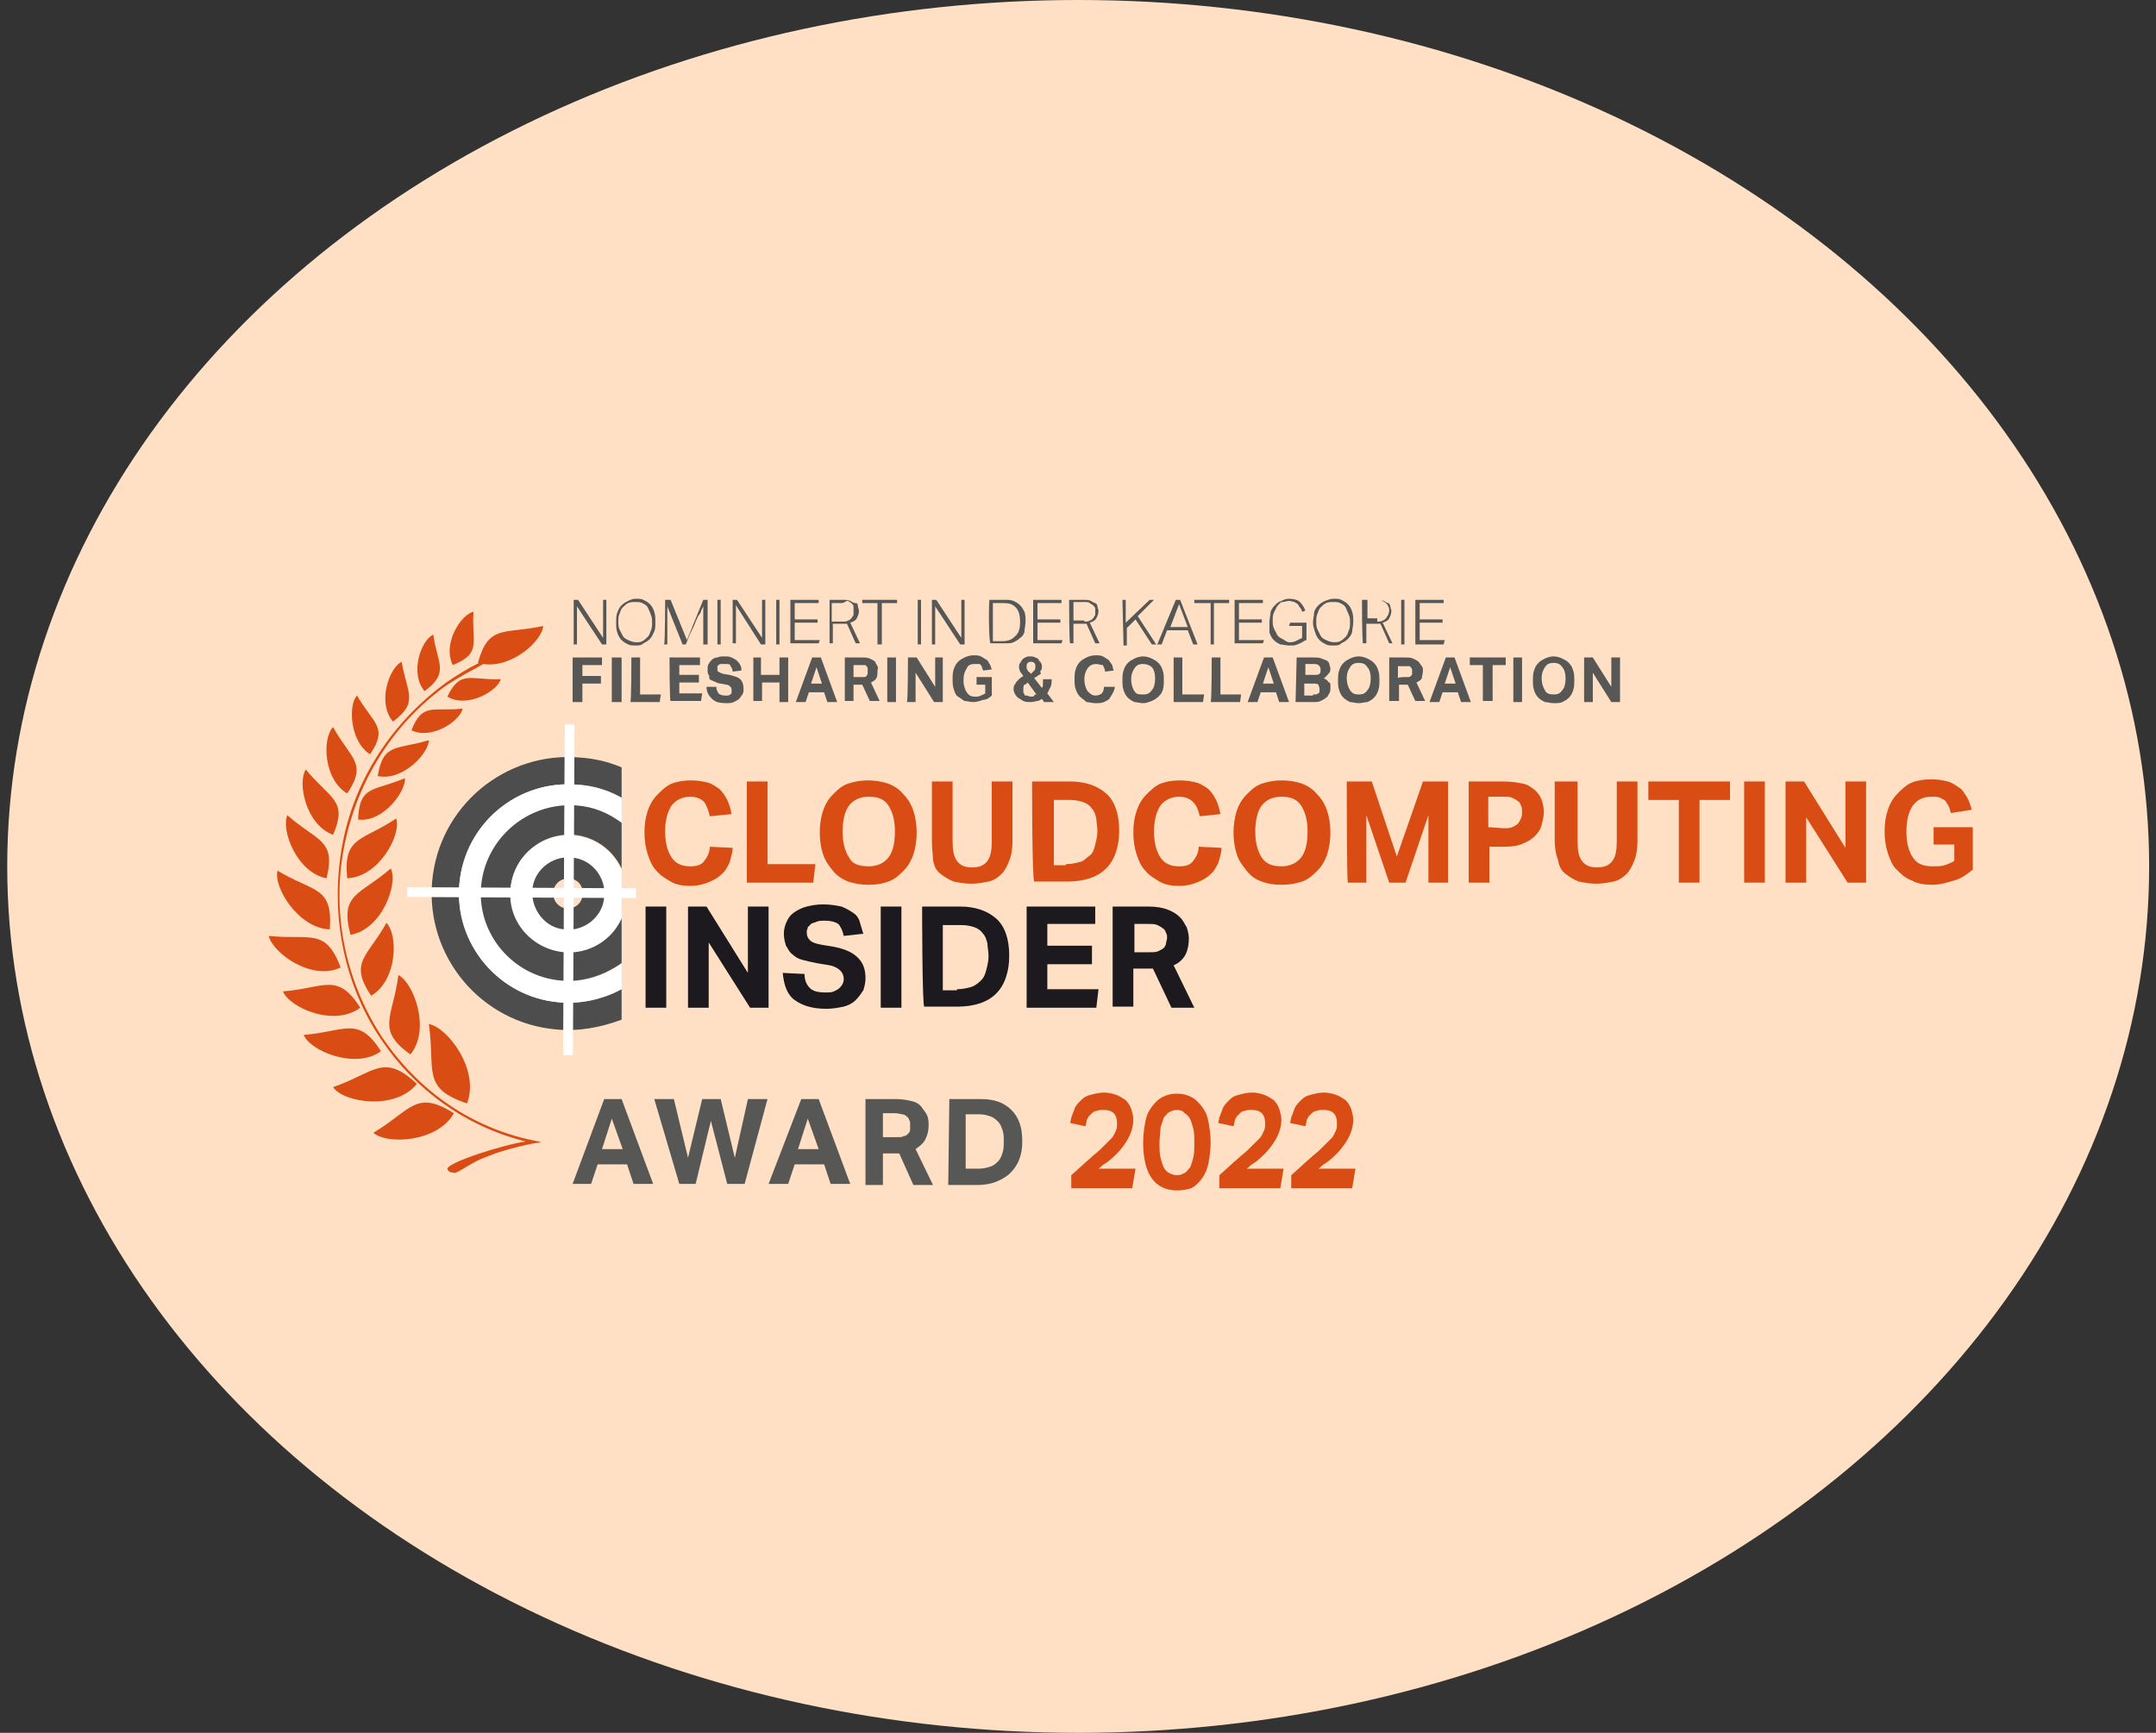 <svg width="153" height="123" viewBox="0 0 153 123" fill="none" xmlns="http://www.w3.org/2000/svg">
    <rect x="0" y="0" width="153" height="123" fill="#333333" stroke="none"/>
    <ellipse cx="76.513" cy="61.5" rx="76" ry="61.5" fill="#FFE0C5"/>
    <g clip-path="url(#clip0_12284_96041)">
        <path d="M39.63 71.143C35.381 70.757 32.213 66.974 32.599 62.728C32.985 58.481 36.772 55.316 41.021 55.702C42.18 55.779 43.185 56.165 44.112 56.629V54.467C43.185 54.081 42.258 53.849 41.176 53.772C35.844 53.309 31.131 57.246 30.667 62.573C30.204 67.901 34.144 72.61 39.476 73.073C41.099 73.228 42.644 72.919 44.112 72.379V70.217C42.798 70.912 41.253 71.298 39.63 71.143Z" fill="#4D4D4D"/>
        <path d="M32.599 62.727C32.213 66.974 35.381 70.757 39.631 71.143C41.253 71.297 42.798 70.911 44.112 70.216V68.364C42.953 69.29 41.408 69.753 39.785 69.599C36.385 69.29 33.836 66.279 34.145 62.882C34.454 59.485 37.467 56.937 40.867 57.246C42.103 57.323 43.185 57.786 44.112 58.481V56.628C43.185 56.088 42.18 55.779 41.021 55.702C36.694 55.316 32.986 58.481 32.599 62.727Z" fill="white"/>
        <path d="M34.145 62.882C33.836 66.279 36.385 69.29 39.785 69.599C41.408 69.754 42.876 69.213 44.112 68.364V65.121C43.417 66.665 41.794 67.669 40.017 67.514C37.776 67.283 36.076 65.275 36.231 63.037C36.462 60.72 38.471 59.099 40.712 59.254C42.258 59.408 43.494 60.334 44.112 61.647V58.404C43.185 57.709 42.103 57.246 40.867 57.169C37.467 56.937 34.454 59.485 34.145 62.882Z" fill="#4D4D4D"/>
        <path d="M40.712 59.331C38.471 59.099 36.385 60.798 36.231 63.114C35.999 65.353 37.699 67.36 40.017 67.592C41.794 67.746 43.416 66.743 44.112 65.198V61.801C43.494 60.412 42.18 59.408 40.712 59.331ZM42.876 63.654C42.721 65.044 41.485 66.125 40.094 65.97C38.703 65.816 37.621 64.581 37.776 63.191C37.931 61.801 39.167 60.72 40.558 60.875C41.948 60.952 43.03 62.264 42.876 63.654Z" fill="white"/>
        <path d="M40.558 60.875C39.167 60.721 37.853 61.801 37.776 63.191C37.699 64.581 38.703 65.893 40.094 65.971C41.485 66.125 42.798 65.044 42.876 63.654C43.03 62.265 41.949 60.952 40.558 60.875ZM40.249 64.504C39.631 64.427 39.244 63.963 39.244 63.346C39.322 62.728 39.785 62.342 40.403 62.342C41.021 62.419 41.408 62.882 41.33 63.5C41.33 64.118 40.79 64.504 40.249 64.504Z" fill="#4D4D4D"/>
        <path d="M28.905 62.976L28.901 63.67L45.127 63.747L45.131 63.053L28.905 62.976Z" fill="white"/>
        <path d="M40.076 51.427L39.961 74.898L40.657 74.901L40.772 51.431L40.076 51.427Z" fill="white"/>
        <path d="M51.993 60.18C51.993 60.566 51.839 60.952 51.761 61.261C51.607 61.57 51.452 61.879 51.143 62.111C50.911 62.342 50.602 62.496 50.216 62.651C49.83 62.805 49.443 62.883 48.98 62.883C48.439 62.883 47.975 62.805 47.589 62.574C47.202 62.342 46.816 62.111 46.584 61.802C46.275 61.493 46.121 61.107 45.966 60.644C45.812 60.18 45.734 59.64 45.734 59.099C45.734 58.482 45.812 58.019 45.966 57.555C46.121 57.092 46.352 56.706 46.662 56.397C46.971 56.088 47.28 55.78 47.666 55.625C48.052 55.471 48.516 55.394 49.057 55.394C49.52 55.394 49.907 55.471 50.216 55.548C50.525 55.625 50.834 55.857 51.066 56.011C51.298 56.243 51.452 56.474 51.607 56.783C51.761 57.092 51.839 57.401 51.916 57.787L50.37 57.941C50.293 57.555 50.139 57.169 49.984 56.938C49.752 56.706 49.443 56.552 48.98 56.552C48.439 56.552 47.975 56.783 47.666 57.169C47.357 57.633 47.202 58.25 47.202 59.022C47.202 59.794 47.357 60.412 47.666 60.875C47.975 61.338 48.439 61.493 48.98 61.493C49.443 61.493 49.752 61.416 49.984 61.107C50.216 60.798 50.37 60.489 50.37 60.103L51.993 60.18Z" fill="#D94D15"/>
        <path d="M52.998 55.471H54.466V61.338H57.865L57.711 62.651H52.998V55.471Z" fill="#D94D15"/>
        <path d="M61.651 62.805C61.111 62.805 60.647 62.728 60.183 62.574C59.797 62.419 59.411 62.188 59.102 61.802C58.792 61.416 58.561 61.107 58.406 60.644C58.252 60.18 58.174 59.64 58.174 59.099C58.174 58.559 58.252 58.019 58.406 57.555C58.561 57.092 58.792 56.706 59.102 56.397C59.411 56.088 59.72 55.78 60.183 55.625C60.647 55.471 61.111 55.394 61.574 55.394C62.115 55.394 62.578 55.471 63.042 55.625C63.428 55.78 63.815 56.011 64.124 56.397C64.433 56.706 64.665 57.092 64.819 57.555C64.974 58.019 65.051 58.559 65.051 59.099C65.051 59.64 64.974 60.18 64.819 60.644C64.665 61.107 64.433 61.493 64.124 61.802C63.815 62.111 63.506 62.419 63.042 62.574C62.656 62.728 62.192 62.805 61.651 62.805ZM61.651 61.493C62.27 61.493 62.733 61.261 63.042 60.875C63.351 60.489 63.506 59.871 63.506 59.022C63.506 58.25 63.351 57.633 63.042 57.169C62.733 56.706 62.27 56.552 61.651 56.552C61.033 56.552 60.57 56.783 60.261 57.169C59.952 57.555 59.797 58.25 59.797 59.022C59.797 59.794 59.952 60.412 60.261 60.875C60.492 61.338 60.956 61.493 61.651 61.493Z" fill="#D94D15"/>
        <path d="M66.133 55.471H67.601V59.717C67.601 60.335 67.678 60.798 67.91 61.107C68.142 61.416 68.451 61.57 68.992 61.57C69.533 61.57 69.842 61.416 70.073 61.107C70.305 60.798 70.382 60.335 70.382 59.717V55.471H71.851V59.717C71.851 60.258 71.773 60.721 71.619 61.107C71.464 61.493 71.31 61.802 71.078 62.033C70.846 62.265 70.537 62.496 70.151 62.574C69.764 62.651 69.378 62.728 68.914 62.728C68.451 62.728 68.064 62.651 67.678 62.574C67.292 62.419 67.06 62.265 66.751 62.033C66.442 61.802 66.287 61.493 66.21 61.029C66.21 60.721 66.133 60.258 66.133 59.717V55.471Z" fill="#D94D15"/>
        <path d="M73.241 55.471H75.946C77.027 55.471 77.877 55.779 78.495 56.32C79.114 56.86 79.423 57.787 79.423 58.945C79.423 59.563 79.345 60.026 79.191 60.489C79.036 60.952 78.804 61.338 78.495 61.647C78.186 61.956 77.8 62.188 77.336 62.342C76.873 62.496 76.332 62.574 75.791 62.574H73.396C73.241 62.574 73.241 55.471 73.241 55.471ZM75.636 61.338C76.023 61.338 76.332 61.261 76.641 61.184C76.95 61.107 77.105 60.875 77.336 60.721C77.568 60.566 77.645 60.258 77.723 59.949C77.8 59.64 77.877 59.331 77.877 59.022C77.877 58.636 77.8 58.327 77.8 58.096C77.723 57.787 77.645 57.555 77.491 57.401C77.336 57.169 77.105 57.015 76.873 56.938C76.641 56.86 76.332 56.783 75.946 56.783H74.787V61.416H75.636V61.338Z" fill="#D94D15"/>
        <path d="M86.686 60.18C86.686 60.566 86.531 60.952 86.454 61.261C86.299 61.57 86.145 61.879 85.836 62.111C85.604 62.342 85.295 62.496 84.909 62.651C84.522 62.805 84.136 62.883 83.672 62.883C83.132 62.883 82.668 62.805 82.282 62.574C81.895 62.342 81.509 62.111 81.277 61.802C80.968 61.493 80.814 61.107 80.659 60.644C80.504 60.18 80.427 59.64 80.427 59.099C80.427 58.482 80.504 58.019 80.659 57.555C80.814 57.092 81.045 56.706 81.354 56.397C81.663 56.088 81.973 55.78 82.359 55.625C82.745 55.471 83.209 55.394 83.75 55.394C84.213 55.394 84.6 55.471 84.909 55.548C85.218 55.625 85.527 55.857 85.759 56.011C85.99 56.243 86.145 56.474 86.299 56.783C86.454 57.092 86.531 57.401 86.609 57.787L85.141 57.941C85.063 57.555 84.909 57.169 84.677 56.938C84.445 56.706 84.136 56.552 83.672 56.552C83.132 56.552 82.668 56.783 82.359 57.169C82.05 57.633 81.895 58.25 81.895 59.022C81.895 59.794 82.05 60.412 82.359 60.875C82.668 61.338 83.132 61.493 83.672 61.493C84.136 61.493 84.445 61.416 84.677 61.107C84.909 60.798 85.063 60.489 85.063 60.103L86.686 60.18Z" fill="#D94D15"/>
        <path d="M90.935 62.805C90.394 62.805 89.931 62.728 89.545 62.574C89.081 62.419 88.772 62.188 88.463 61.802C88.154 61.416 87.922 61.107 87.767 60.644C87.613 60.18 87.536 59.64 87.536 59.099C87.536 58.559 87.613 58.019 87.767 57.555C87.922 57.092 88.154 56.706 88.463 56.397C88.772 56.088 89.081 55.78 89.545 55.625C90.008 55.471 90.472 55.394 90.935 55.394C91.476 55.394 91.94 55.471 92.403 55.625C92.79 55.78 93.176 56.011 93.485 56.397C93.794 56.706 94.026 57.092 94.181 57.555C94.335 58.019 94.412 58.559 94.412 59.099C94.412 59.64 94.335 60.18 94.181 60.644C94.026 61.107 93.794 61.493 93.485 61.802C93.176 62.111 92.867 62.419 92.403 62.574C91.94 62.728 91.476 62.805 90.935 62.805ZM90.935 61.493C91.553 61.493 92.017 61.261 92.326 60.875C92.635 60.489 92.79 59.871 92.79 59.022C92.79 58.25 92.635 57.633 92.326 57.169C92.017 56.706 91.553 56.552 90.935 56.552C90.317 56.552 89.854 56.783 89.545 57.169C89.236 57.555 89.081 58.25 89.081 59.022C89.081 59.794 89.236 60.412 89.545 60.875C89.854 61.338 90.317 61.493 90.935 61.493Z" fill="#D94D15"/>
        <path d="M95.572 55.471H97.349L99.126 60.798L100.98 55.471H102.758V62.651H101.367V57.864L99.744 62.651H98.585L96.963 57.864V62.651H95.649C95.572 62.651 95.572 55.471 95.572 55.471Z" fill="#D94D15"/>
        <path d="M104.148 55.471H106.698C107.239 55.471 107.702 55.548 108.089 55.625C108.475 55.702 108.707 55.934 108.939 56.088C109.17 56.32 109.325 56.552 109.402 56.783C109.479 57.015 109.557 57.324 109.557 57.633C109.557 57.941 109.479 58.25 109.402 58.559C109.325 58.868 109.17 59.099 108.939 59.331C108.707 59.563 108.475 59.717 108.089 59.871C107.78 60.026 107.316 60.103 106.775 60.103H105.693V62.651H104.225V55.471H104.148ZM106.698 58.791C106.93 58.791 107.161 58.791 107.316 58.713C107.47 58.636 107.625 58.559 107.702 58.482C107.78 58.404 107.857 58.25 107.934 58.096C108.011 57.941 108.011 57.787 108.011 57.633C108.011 57.478 108.011 57.324 107.934 57.169C107.857 57.015 107.857 56.938 107.702 56.86C107.625 56.783 107.47 56.706 107.316 56.629C107.161 56.552 106.93 56.552 106.698 56.552H105.616V58.713L106.698 58.791Z" fill="#D94D15"/>
        <path d="M110.484 55.471H111.952V59.717C111.952 60.335 112.029 60.798 112.261 61.107C112.493 61.416 112.802 61.57 113.343 61.57C113.884 61.57 114.193 61.416 114.425 61.107C114.657 60.798 114.734 60.335 114.734 59.717V55.471H116.202V59.717C116.202 60.258 116.125 60.721 115.97 61.107C115.816 61.493 115.661 61.802 115.429 62.033C115.197 62.265 114.888 62.496 114.502 62.574C114.116 62.651 113.729 62.728 113.266 62.728C112.802 62.728 112.416 62.651 112.029 62.574C111.643 62.419 111.411 62.265 111.102 62.033C110.793 61.802 110.639 61.493 110.561 61.029C110.407 60.644 110.33 60.18 110.33 59.64V55.471H110.484Z" fill="#D94D15"/>
        <path d="M119.138 56.783H116.975V55.471H122.77V56.783H120.606V62.651H119.138V56.783Z" fill="#D94D15"/>
        <path d="M123.774 55.471H125.242V62.651H123.774V55.471Z" fill="#D94D15"/>
        <path d="M126.71 55.471H128.024L130.96 60.18V55.471H132.428V62.651H131.114L128.178 58.019V62.651H126.71V55.471Z" fill="#D94D15"/>
        <path d="M137.218 58.714H140V61.724C139.613 62.033 139.227 62.342 138.686 62.497C138.145 62.651 137.682 62.805 137.141 62.805C136.6 62.805 136.059 62.728 135.673 62.497C135.209 62.342 134.9 62.033 134.591 61.724C134.282 61.416 134.128 61.03 133.973 60.566C133.818 60.103 133.741 59.563 133.741 59.022C133.741 58.405 133.818 57.941 133.973 57.478C134.128 57.015 134.359 56.629 134.668 56.32C134.977 56.011 135.287 55.702 135.673 55.548C136.059 55.394 136.523 55.316 137.064 55.316C137.527 55.316 137.914 55.394 138.223 55.471C138.532 55.548 138.841 55.78 139.073 55.934C139.304 56.089 139.459 56.397 139.613 56.629C139.768 56.938 139.845 57.169 139.923 57.478L138.454 57.71C138.377 57.555 138.377 57.401 138.3 57.247C138.223 57.092 138.145 57.015 138.068 56.861C137.991 56.783 137.836 56.706 137.682 56.629C137.527 56.552 137.295 56.552 137.064 56.552C136.446 56.552 136.059 56.783 135.75 57.169C135.441 57.633 135.287 58.25 135.287 59.022C135.287 59.794 135.441 60.412 135.75 60.875C136.059 61.339 136.523 61.493 137.141 61.493C137.45 61.493 137.759 61.493 137.991 61.416C138.223 61.339 138.454 61.261 138.686 61.107V59.949H137.218V58.714Z" fill="#D94D15"/>
        <path d="M45.812 64.349H47.28V71.529H45.812V64.349Z" fill="#1C1A1E"/>
        <path d="M48.825 64.349H50.138L53.074 69.059V64.349H54.542V71.529H53.229L50.293 66.897V71.529H48.825V64.349Z" fill="#1C1A1E"/>
        <path d="M57.093 69.136C57.093 69.599 57.247 69.908 57.479 70.14C57.711 70.371 58.097 70.448 58.561 70.448C58.793 70.448 59.024 70.448 59.179 70.371C59.333 70.294 59.488 70.217 59.565 70.14C59.642 70.062 59.72 69.985 59.797 69.831C59.874 69.676 59.874 69.599 59.874 69.445C59.874 69.29 59.797 69.059 59.642 68.904C59.488 68.75 59.256 68.596 58.87 68.518L57.943 68.364C57.556 68.287 57.247 68.21 56.938 68.132C56.629 68.055 56.397 67.901 56.243 67.746C56.011 67.592 55.934 67.36 55.779 67.129C55.702 66.897 55.625 66.588 55.625 66.279C55.625 65.971 55.702 65.662 55.856 65.353C56.011 65.044 56.166 64.89 56.397 64.735C56.629 64.581 56.938 64.426 57.247 64.349C57.556 64.272 57.943 64.195 58.406 64.195C58.947 64.195 59.333 64.272 59.72 64.349C60.106 64.504 60.338 64.658 60.57 64.812C60.801 64.967 60.956 65.198 61.033 65.507C61.111 65.739 61.188 66.048 61.265 66.279L59.874 66.434C59.797 66.048 59.642 65.739 59.488 65.585C59.256 65.43 58.947 65.353 58.561 65.353C58.329 65.353 58.097 65.353 57.943 65.43C57.788 65.507 57.634 65.507 57.556 65.585C57.479 65.662 57.402 65.739 57.325 65.816C57.325 65.893 57.247 66.048 57.247 66.125C57.247 66.434 57.325 66.588 57.479 66.743C57.634 66.897 57.865 66.974 58.252 67.051L59.179 67.206C59.952 67.36 60.492 67.592 60.879 67.978C61.265 68.364 61.42 68.827 61.42 69.445C61.42 69.754 61.342 70.062 61.265 70.294C61.111 70.526 60.956 70.757 60.724 70.989C60.492 71.221 60.183 71.375 59.874 71.452C59.488 71.529 59.102 71.607 58.638 71.607C57.634 71.607 56.938 71.375 56.397 70.989C55.856 70.603 55.625 69.908 55.547 69.059L57.093 69.136Z" fill="#1C1A1E"/>
        <path d="M62.501 64.349H63.969V71.529H62.501V64.349Z" fill="#1C1A1E"/>
        <path d="M65.438 64.349H68.142C69.224 64.349 70.073 64.658 70.692 65.198C71.31 65.739 71.619 66.665 71.619 67.823C71.619 68.441 71.542 68.904 71.387 69.368C71.233 69.831 71.001 70.217 70.692 70.526C70.383 70.834 69.996 71.066 69.533 71.22C69.069 71.375 68.528 71.452 67.987 71.452H65.592C65.438 71.452 65.438 64.349 65.438 64.349ZM67.91 70.217C68.296 70.217 68.605 70.14 68.915 70.062C69.146 69.985 69.378 69.831 69.61 69.599C69.842 69.368 69.919 69.136 69.996 68.827C70.073 68.518 70.151 68.209 70.151 67.901C70.151 67.515 70.073 67.206 70.073 66.974C69.996 66.665 69.919 66.434 69.764 66.279C69.61 66.048 69.378 65.893 69.146 65.816C68.915 65.739 68.605 65.662 68.219 65.662H66.906V70.294H67.91V70.217Z" fill="#1C1A1E"/>
        <path d="M72.855 64.349H77.723V65.584H74.323V67.129H77.491V68.441H74.323V70.217H77.955L77.8 71.529H72.855V64.349Z" fill="#1C1A1E"/>
        <path d="M78.959 64.349H81.509C82.05 64.349 82.513 64.426 82.9 64.581C83.286 64.735 83.518 64.89 83.749 65.121C83.981 65.353 84.059 65.584 84.213 65.816C84.29 66.048 84.368 66.356 84.368 66.588C84.368 67.051 84.29 67.437 84.136 67.746C83.981 68.055 83.672 68.364 83.286 68.518L84.754 71.529H83.131L81.818 68.75H80.427V71.452H78.959V64.349ZM81.586 67.592C81.818 67.592 82.05 67.592 82.204 67.515C82.359 67.437 82.513 67.36 82.591 67.283C82.668 67.206 82.745 67.051 82.745 66.974C82.745 66.897 82.822 66.665 82.822 66.588C82.822 66.434 82.822 66.356 82.745 66.202C82.668 66.048 82.668 65.97 82.513 65.893C82.436 65.816 82.281 65.739 82.127 65.662C81.972 65.584 81.741 65.584 81.509 65.584H80.504V67.592H81.586Z" fill="#1C1A1E"/>
        <path d="M38.394 81.103C37.699 81.103 35.535 81.72 35.149 81.875C34.762 82.029 34.067 82.261 33.681 82.492C33.217 82.724 32.831 83.033 32.29 83.264L31.904 83.187C31.826 83.11 31.749 83.033 31.749 82.956C31.826 82.492 35.69 81.257 37.312 81.025C32.985 79.945 29.431 77.32 27.036 73.768C24.486 69.985 23.404 65.121 24.254 60.18C25.104 55.239 27.963 51.147 31.672 48.445C32.444 47.904 33.217 47.441 33.99 47.055C33.99 47.055 33.99 47.055 33.912 47.055C34.685 44.276 35.767 45.048 38.548 44.43C38.471 45.511 36.308 47.441 34.299 47.132C33.449 47.595 32.599 48.059 31.749 48.599C28.04 51.224 25.336 55.316 24.409 60.18C23.481 65.044 24.64 69.831 27.113 73.614C29.663 77.397 33.526 80.176 38.239 81.025L38.394 81.103ZM32.135 47.209C34.221 46.36 33.449 45.588 33.603 43.426C32.753 43.581 31.363 45.665 32.135 47.209ZM30.126 49.062C31.904 47.75 31.053 47.132 30.744 45.048C29.895 45.434 29.045 47.75 30.126 49.062ZM31.749 49.448C33.14 50.298 35.303 49.062 35.535 48.213C33.371 48.29 32.676 47.518 31.749 49.448ZM29.199 51.842C30.667 52.537 32.676 51.147 32.831 50.298C30.744 50.529 29.972 49.834 29.199 51.842ZM27.886 51.224C29.74 49.834 28.89 49.217 28.504 46.978C27.654 47.364 26.727 49.834 27.886 51.224ZM26.263 53.54C27.576 51.61 26.495 51.379 25.336 49.371C24.718 49.989 24.795 52.614 26.263 53.54ZM26.804 55.084C28.581 55.47 30.435 53.463 30.435 52.537C28.195 53.231 27.19 52.691 26.804 55.084ZM24.64 56.32C26.108 54.158 24.872 53.849 23.636 51.61C22.863 52.382 22.941 55.316 24.64 56.32ZM25.413 58.173C27.19 58.404 28.813 56.165 28.735 55.239C26.572 56.165 25.49 55.702 25.413 58.173ZM23.636 59.254C21.704 58.559 21.086 55.548 21.704 54.621C23.404 56.706 24.718 56.783 23.636 59.254ZM23.172 62.342C23.868 59.562 22.477 59.717 20.391 57.864C19.927 58.945 21.086 61.956 23.172 62.342ZM24.64 62.342C26.881 62.264 28.504 59.254 28.117 58.095C25.722 59.717 24.331 59.331 24.64 62.342ZM23.404 65.97C23.636 62.882 22.245 63.345 19.695 61.801C19.386 62.959 21.163 65.893 23.404 65.97ZM24.177 68.673C23.095 65.816 22.013 66.742 19.077 66.434C19.309 67.592 22.091 69.676 24.177 68.673ZM24.872 66.356C27.113 65.97 28.272 62.728 27.731 61.647C25.49 63.577 24.099 63.423 24.872 66.356ZM25.568 71.529C23.945 68.981 23.018 70.139 20.082 70.371C20.545 71.529 23.713 72.919 25.568 71.529ZM26.34 70.68C28.195 69.599 28.272 66.356 27.422 65.507C26.108 67.9 24.718 68.287 26.34 70.68ZM27.036 74.617C25.413 72.07 24.486 73.228 21.55 73.459C22.013 74.617 25.259 75.93 27.036 74.617ZM29.122 74.849C30.59 73.073 29.354 69.754 28.272 69.213C27.886 72.224 26.649 73.073 29.122 74.849ZM29.585 76.934C27.19 74.695 26.572 76.162 23.636 77.165C24.331 78.246 28.04 78.864 29.585 76.934ZM32.212 79.018C29.508 77.32 29.199 78.787 26.495 80.408C27.422 81.257 31.053 81.103 32.212 79.018ZM33.14 78.323C34.067 75.93 31.749 72.919 30.435 72.687C30.899 76.007 29.895 77.242 33.14 78.323Z" fill="#D94D15"/>
        <path d="M42.876 78.015H44.112L46.352 84.037H44.962L44.498 82.647H42.412L41.948 84.037H40.635L42.876 78.015ZM44.189 81.566L43.416 79.404L42.721 81.566H44.189Z" fill="#575756"/>
        <path d="M46.43 78.015H47.821L48.825 82.184L49.829 78.015H51.143L52.147 82.184L53.075 78.015H54.465L52.843 84.037H51.607L50.448 79.559L49.366 84.037H48.207L46.43 78.015Z" fill="#575756"/>
        <path d="M56.861 78.015H58.097L60.337 84.037H58.947L58.483 82.647H56.397L55.933 84.037H54.542L56.861 78.015ZM58.097 81.566L57.324 79.404L56.629 81.566H58.097Z" fill="#575756"/>
        <path d="M61.419 78.015H63.583C64.046 78.015 64.433 78.092 64.742 78.169C65.051 78.246 65.283 78.401 65.437 78.632C65.592 78.864 65.746 79.018 65.824 79.25C65.901 79.482 65.901 79.713 65.901 79.868C65.901 80.254 65.824 80.562 65.669 80.871C65.515 81.18 65.283 81.335 64.974 81.566L66.21 84.114H64.819L63.815 81.875H62.656V84.114H61.419V78.015ZM63.66 80.717C63.892 80.717 64.046 80.717 64.124 80.64C64.278 80.64 64.356 80.562 64.433 80.485C64.51 80.408 64.587 80.331 64.587 80.176C64.587 80.099 64.587 79.945 64.587 79.79C64.587 79.713 64.587 79.559 64.51 79.482C64.51 79.404 64.433 79.327 64.356 79.25C64.278 79.173 64.124 79.096 64.046 79.096C63.969 79.096 63.737 79.018 63.506 79.018H62.656V80.717H63.66Z" fill="#575756"/>
        <path d="M67.369 78.015H69.609C70.537 78.015 71.232 78.246 71.773 78.787C72.314 79.327 72.546 80.022 72.546 81.026C72.546 81.566 72.468 81.952 72.314 82.338C72.159 82.724 71.927 83.033 71.696 83.265C71.464 83.496 71.078 83.728 70.691 83.882C70.305 84.037 69.841 84.114 69.378 84.114H67.291L67.369 78.015ZM69.455 82.956C69.764 82.956 70.073 82.879 70.305 82.801C70.537 82.724 70.691 82.57 70.846 82.415C71 82.261 71.078 82.029 71.155 81.798C71.232 81.566 71.232 81.257 71.232 81.026C71.232 80.717 71.232 80.485 71.155 80.254C71.078 80.022 71 79.79 70.846 79.636C70.691 79.482 70.537 79.327 70.305 79.25C70.073 79.173 69.841 79.096 69.532 79.096H68.528V82.956C68.605 82.956 69.455 82.956 69.455 82.956Z" fill="#575756"/>
        <path d="M76.409 83.573C76.641 83.419 76.873 83.187 77.105 82.956C77.337 82.724 77.646 82.493 77.877 82.261C78.186 82.029 78.418 81.798 78.65 81.566C78.882 81.335 79.036 81.18 79.191 80.948C79.345 80.717 79.423 80.562 79.5 80.331C79.577 80.099 79.577 79.945 79.577 79.713C79.577 79.327 79.5 78.941 79.268 78.787C79.036 78.632 78.727 78.478 78.341 78.478C78.109 78.478 77.877 78.478 77.723 78.555C77.568 78.632 77.414 78.71 77.337 78.787C77.182 78.864 77.105 79.018 77.027 79.173C76.95 79.327 76.873 79.482 76.796 79.636L76.332 79.559C76.409 79.404 76.487 79.173 76.564 79.018C76.641 78.864 76.796 78.71 76.95 78.555C77.105 78.401 77.259 78.323 77.491 78.169C77.723 78.092 78.032 78.015 78.341 78.015C78.65 78.015 78.882 78.015 79.114 78.169C79.345 78.323 79.5 78.401 79.654 78.555C79.809 78.71 79.886 78.864 79.964 79.096C80.041 79.327 80.118 79.482 80.118 79.79C80.118 80.022 80.041 80.331 79.964 80.562C79.886 80.794 79.732 81.026 79.577 81.257C79.423 81.489 79.191 81.721 78.959 81.952C78.727 82.184 78.418 82.493 78.109 82.724C77.955 82.879 77.723 83.033 77.568 83.187C77.414 83.342 77.182 83.496 77.027 83.651H80.118L80.041 84.037H76.332L76.409 83.573Z" fill="#D94D15"/>
        <path d="M80.35 84.345H76.023V83.419L76.796 82.724C77.028 82.492 77.337 82.261 77.568 82.029C77.877 81.798 78.109 81.566 78.341 81.334C78.573 81.103 78.727 80.948 78.882 80.794C79.037 80.639 79.114 80.408 79.191 80.254C79.268 80.099 79.268 79.945 79.268 79.713C79.268 79.404 79.191 79.173 79.037 79.018C78.882 78.864 78.65 78.787 78.341 78.787C78.109 78.787 77.955 78.787 77.8 78.864C77.646 78.864 77.568 78.941 77.491 79.018C77.414 79.095 77.337 79.173 77.259 79.25C77.182 79.404 77.105 79.481 77.105 79.636L77.028 79.945L75.946 79.713L76.023 79.327C76.1 79.095 76.178 78.941 76.255 78.709C76.332 78.478 76.487 78.323 76.719 78.092C76.95 77.86 77.105 77.783 77.414 77.706C77.723 77.629 78.032 77.551 78.341 77.551C78.65 77.551 78.959 77.629 79.191 77.706C79.423 77.783 79.655 77.937 79.886 78.092C80.041 78.246 80.195 78.478 80.273 78.709C80.35 78.941 80.427 79.25 80.427 79.481C80.427 79.79 80.35 80.099 80.273 80.331C80.195 80.562 80.041 80.871 79.886 81.103C79.732 81.334 79.5 81.643 79.268 81.875C79.037 82.106 78.727 82.415 78.341 82.647C78.186 82.724 78.109 82.879 77.955 82.956H80.582L80.35 84.345Z" fill="#D94D15"/>
        <path d="M83.518 84.192C82.822 84.192 82.359 83.96 81.972 83.419C81.586 82.879 81.432 82.107 81.432 81.103C81.432 80.563 81.509 80.1 81.586 79.714C81.663 79.328 81.818 79.019 82.05 78.71C82.204 78.478 82.436 78.247 82.745 78.169C82.977 78.015 83.286 78.015 83.595 78.015C83.904 78.015 84.213 78.092 84.445 78.169C84.677 78.324 84.909 78.478 85.063 78.71C85.218 78.942 85.372 79.328 85.45 79.714C85.527 80.1 85.604 80.563 85.604 81.103C85.604 81.644 85.527 82.107 85.45 82.493C85.372 82.879 85.218 83.188 85.063 83.419C84.909 83.651 84.677 83.883 84.368 83.96C84.136 84.114 83.827 84.192 83.518 84.192ZM83.518 83.728C83.827 83.728 84.059 83.651 84.213 83.574C84.445 83.419 84.6 83.265 84.677 83.034C84.831 82.802 84.909 82.57 84.909 82.184C84.986 81.875 84.986 81.489 84.986 81.103C84.986 80.717 84.986 80.331 84.909 80.022C84.831 79.714 84.754 79.405 84.677 79.173C84.522 78.942 84.368 78.787 84.213 78.633C83.981 78.478 83.75 78.478 83.518 78.478C83.286 78.478 82.977 78.556 82.822 78.633C82.591 78.787 82.436 78.942 82.359 79.173C82.204 79.405 82.127 79.714 82.127 80.022C82.127 80.331 82.05 80.717 82.05 81.103C82.05 81.489 82.05 81.875 82.127 82.184C82.204 82.493 82.282 82.802 82.359 83.034C82.513 83.265 82.668 83.419 82.822 83.574C82.977 83.651 83.286 83.728 83.518 83.728Z" fill="#D94D15"/>
        <path d="M83.518 84.5C82.745 84.5 82.127 84.191 81.741 83.651C81.354 83.111 81.123 82.261 81.123 81.103C81.123 80.563 81.2 80.022 81.277 79.636C81.354 79.173 81.509 78.864 81.741 78.555C81.972 78.247 82.204 78.015 82.513 77.861C82.822 77.706 83.132 77.629 83.518 77.629C83.904 77.629 84.213 77.706 84.522 77.861C84.831 78.015 85.063 78.247 85.295 78.555C85.527 78.864 85.681 79.173 85.759 79.636C85.836 80.022 85.913 80.563 85.913 81.103C85.913 81.644 85.836 82.107 85.759 82.57C85.681 82.956 85.527 83.342 85.295 83.651C85.063 83.96 84.831 84.191 84.522 84.346C84.29 84.423 83.904 84.5 83.518 84.5ZM83.518 78.787C83.286 78.787 83.132 78.864 82.977 78.941C82.822 79.019 82.745 79.173 82.591 79.327C82.513 79.559 82.436 79.791 82.359 80.022C82.359 80.331 82.282 80.717 82.282 81.103C82.282 81.489 82.282 81.875 82.359 82.184C82.436 82.493 82.513 82.725 82.591 82.879C82.668 83.033 82.822 83.188 82.977 83.265C83.132 83.342 83.286 83.419 83.518 83.419C83.75 83.419 83.904 83.342 84.059 83.265C84.213 83.188 84.29 83.033 84.445 82.879C84.522 82.725 84.6 82.493 84.677 82.184C84.754 81.875 84.754 81.566 84.754 81.103C84.754 80.717 84.754 80.331 84.677 80.1C84.6 79.791 84.522 79.559 84.445 79.405C84.368 79.25 84.213 79.096 84.059 79.019C83.981 78.864 83.75 78.787 83.518 78.787Z" fill="#D94D15"/>
        <path d="M86.841 83.573C87.072 83.419 87.304 83.187 87.536 82.956C87.768 82.724 88.077 82.493 88.308 82.261C88.618 82.029 88.849 81.798 89.081 81.566C89.313 81.335 89.468 81.18 89.622 80.948C89.777 80.717 89.854 80.562 89.931 80.331C90.008 80.099 90.008 79.945 90.008 79.713C90.008 79.327 89.931 78.941 89.699 78.787C89.468 78.632 89.159 78.478 88.772 78.478C88.54 78.478 88.308 78.478 88.154 78.555C87.999 78.632 87.845 78.71 87.768 78.787C87.613 78.864 87.536 79.018 87.459 79.173C87.381 79.327 87.304 79.482 87.227 79.636L86.763 79.559C86.841 79.404 86.918 79.173 86.995 79.018C87.072 78.864 87.227 78.71 87.381 78.555C87.536 78.401 87.69 78.323 87.922 78.169C88.154 78.092 88.463 78.015 88.772 78.015C89.081 78.015 89.313 78.015 89.545 78.169C89.777 78.323 89.931 78.401 90.086 78.555C90.24 78.71 90.317 78.864 90.395 79.096C90.472 79.327 90.549 79.482 90.549 79.79C90.549 80.022 90.472 80.331 90.395 80.562C90.317 80.794 90.163 81.026 90.008 81.257C89.854 81.489 89.622 81.721 89.39 81.952C89.159 82.184 88.849 82.493 88.54 82.724C88.386 82.879 88.154 83.033 87.999 83.187C87.845 83.342 87.613 83.496 87.459 83.651H90.549L90.472 84.114H86.763V83.573H86.841Z" fill="#D94D15"/>
        <path d="M90.858 84.345H86.531V83.419L87.304 82.724C87.536 82.492 87.845 82.261 88.077 82.029C88.386 81.798 88.618 81.566 88.849 81.334C89.081 81.103 89.236 80.948 89.39 80.794C89.545 80.639 89.622 80.408 89.699 80.254C89.777 80.099 89.777 79.945 89.777 79.713C89.777 79.404 89.699 79.173 89.545 79.018C89.39 78.864 89.158 78.787 88.849 78.787C88.618 78.787 88.463 78.787 88.308 78.864C88.154 78.864 88.077 78.941 87.999 79.018C87.922 79.095 87.845 79.173 87.768 79.25C87.69 79.404 87.613 79.481 87.613 79.636L87.536 79.945L86.454 79.713L86.531 79.327C86.609 79.095 86.686 78.941 86.763 78.709C86.84 78.478 86.995 78.323 87.227 78.092C87.459 77.86 87.613 77.783 87.922 77.706C88.231 77.629 88.54 77.551 88.849 77.551C89.158 77.551 89.468 77.629 89.699 77.706C89.931 77.783 90.163 77.937 90.395 78.092C90.549 78.246 90.704 78.478 90.781 78.709C90.858 78.941 90.936 79.25 90.936 79.481C90.936 79.79 90.858 80.099 90.781 80.331C90.704 80.562 90.549 80.871 90.395 81.103C90.24 81.334 90.008 81.643 89.777 81.875C89.545 82.106 89.236 82.415 88.849 82.647C88.695 82.724 88.618 82.879 88.463 82.956H91.09L90.858 84.345Z" fill="#D94D15"/>
        <path d="M91.94 83.573C92.172 83.419 92.404 83.187 92.635 82.956C92.867 82.724 93.176 82.493 93.408 82.261C93.717 82.029 93.949 81.798 94.181 81.566C94.413 81.335 94.567 81.18 94.722 80.948C94.876 80.717 94.954 80.562 95.031 80.331C95.108 80.099 95.108 79.945 95.108 79.713C95.108 79.327 95.031 78.941 94.799 78.787C94.567 78.632 94.258 78.478 93.872 78.478C93.64 78.478 93.408 78.478 93.254 78.555C93.099 78.632 92.945 78.71 92.867 78.787C92.713 78.864 92.635 79.018 92.558 79.173C92.481 79.327 92.404 79.482 92.326 79.636L91.863 79.559C91.94 79.404 92.017 79.173 92.095 79.018C92.172 78.864 92.326 78.71 92.481 78.555C92.635 78.401 92.79 78.323 93.022 78.169C93.254 78.092 93.563 78.015 93.872 78.015C94.181 78.015 94.413 78.015 94.644 78.169C94.876 78.323 95.031 78.401 95.185 78.555C95.34 78.71 95.417 78.864 95.494 79.096C95.572 79.327 95.649 79.482 95.649 79.79C95.649 80.022 95.572 80.331 95.494 80.562C95.417 80.794 95.263 81.026 95.108 81.257C94.954 81.489 94.722 81.721 94.49 81.952C94.258 82.184 93.949 82.493 93.64 82.724C93.485 82.879 93.254 83.033 93.099 83.187C92.945 83.342 92.713 83.496 92.558 83.651H95.649L95.572 84.114H91.863V83.573H91.94Z" fill="#D94D15"/>
        <path d="M95.958 84.345H91.631V83.419L92.404 82.724C92.635 82.492 92.945 82.261 93.176 82.029C93.485 81.798 93.717 81.566 93.949 81.334C94.181 81.103 94.335 80.948 94.49 80.794C94.644 80.639 94.722 80.408 94.799 80.254C94.876 80.099 94.876 79.945 94.876 79.713C94.876 79.404 94.799 79.173 94.644 79.018C94.49 78.864 94.258 78.787 93.949 78.787C93.717 78.787 93.563 78.787 93.408 78.864C93.254 78.864 93.176 78.941 93.099 79.018C93.022 79.095 92.945 79.173 92.867 79.25C92.79 79.404 92.713 79.481 92.713 79.636L92.635 79.945L91.554 79.713L91.631 79.327C91.708 79.095 91.785 78.941 91.863 78.709C91.94 78.478 92.095 78.323 92.326 78.092C92.558 77.86 92.713 77.783 93.022 77.706C93.331 77.629 93.64 77.551 93.949 77.551C94.258 77.551 94.567 77.629 94.799 77.706C95.031 77.783 95.263 77.937 95.494 78.092C95.649 78.246 95.803 78.478 95.881 78.709C95.958 78.941 96.035 79.25 96.035 79.481C96.035 79.79 95.958 80.099 95.881 80.331C95.803 80.562 95.649 80.871 95.494 81.103C95.34 81.334 95.108 81.643 94.876 81.875C94.644 82.106 94.335 82.415 93.949 82.647C93.794 82.724 93.717 82.879 93.563 82.956H96.19L95.958 84.345Z" fill="#D94D15"/>
        <path d="M40.712 42.577H41.021L42.798 45.279V42.577H43.03V45.743H42.721L40.944 43.04V45.743H40.712V42.577Z" fill="#575756"/>
        <path d="M45.116 45.82C44.885 45.82 44.73 45.82 44.575 45.743C44.421 45.665 44.267 45.588 44.112 45.434C43.957 45.279 43.88 45.125 43.803 44.893C43.726 44.662 43.726 44.43 43.726 44.199C43.726 43.967 43.726 43.658 43.803 43.504C43.88 43.272 43.957 43.118 44.112 42.963C44.267 42.809 44.421 42.732 44.575 42.654C44.73 42.577 44.885 42.5 45.116 42.5C45.348 42.5 45.503 42.5 45.657 42.577C45.812 42.654 45.966 42.732 46.121 42.886C46.275 43.04 46.353 43.195 46.43 43.426C46.507 43.658 46.507 43.89 46.507 44.121C46.507 44.43 46.507 44.662 46.43 44.816C46.353 44.971 46.275 45.202 46.121 45.357C45.966 45.511 45.812 45.588 45.657 45.665C45.503 45.82 45.348 45.82 45.116 45.82ZM45.116 45.588C45.271 45.588 45.503 45.588 45.58 45.511C45.734 45.434 45.812 45.357 45.966 45.202C46.121 45.048 46.121 44.893 46.198 44.739C46.275 44.585 46.275 44.353 46.275 44.199C46.275 44.044 46.275 43.812 46.198 43.658C46.121 43.426 46.044 43.272 45.966 43.118C45.889 42.963 45.734 42.886 45.58 42.809C45.425 42.732 45.271 42.732 45.116 42.732C44.885 42.732 44.73 42.732 44.575 42.809C44.421 42.886 44.344 42.963 44.189 43.118C44.035 43.272 44.035 43.426 43.957 43.581C43.88 43.735 43.88 43.967 43.88 44.121C43.88 44.276 43.88 44.507 43.957 44.662C44.035 44.816 44.112 44.971 44.189 45.125C44.267 45.279 44.421 45.357 44.575 45.434C44.73 45.511 44.962 45.588 45.116 45.588Z" fill="#575756"/>
        <path d="M47.202 42.577H47.589L48.748 45.434L49.907 42.577H50.216V45.743H49.907V43.04C49.907 43.04 49.829 43.195 49.752 43.349C49.752 43.426 49.675 43.581 49.597 43.658C49.52 43.735 49.443 43.967 49.366 44.121C49.288 44.353 49.211 44.507 49.057 44.816C48.902 45.125 48.825 45.357 48.67 45.743H48.438L47.357 43.04V45.743H47.125C47.202 45.743 47.202 42.577 47.202 42.577Z" fill="#575756"/>
        <path d="M50.911 42.577H51.143V45.743H50.911V42.577Z" fill="#575756"/>
        <path d="M51.993 42.577H52.302L54.079 45.279V42.577H54.311V45.743H54.002L52.225 42.963V45.665H51.993V42.577Z" fill="#575756"/>
        <path d="M55.084 42.577H55.315V45.743H55.084V42.577Z" fill="#575756"/>
        <path d="M56.088 42.577H58.097V42.809H56.397V43.967H58.02V44.199H56.397V45.434H58.175L58.097 45.665H56.088C56.088 45.743 56.088 42.577 56.088 42.577Z" fill="#575756"/>
        <path d="M58.792 42.577H59.797C60.029 42.577 60.183 42.577 60.338 42.654C60.492 42.732 60.57 42.809 60.724 42.809C60.879 42.809 60.879 42.963 60.879 43.04C60.879 43.118 60.956 43.272 60.956 43.349C60.956 43.581 60.879 43.735 60.801 43.89C60.724 44.044 60.57 44.121 60.338 44.199L61.033 45.665H60.724L60.106 44.276C60.029 44.276 60.029 44.276 59.952 44.276C59.874 44.276 59.874 44.276 59.797 44.276H59.102V45.665H58.87V42.577H58.792ZM59.797 44.121C59.952 44.121 60.106 44.121 60.183 44.044C60.261 44.044 60.338 43.967 60.415 43.89C60.492 43.812 60.492 43.735 60.57 43.658C60.57 43.581 60.57 43.504 60.57 43.349C60.57 43.272 60.57 43.118 60.57 43.04C60.57 42.963 60.492 42.886 60.415 42.809C60.338 42.732 60.261 42.732 60.183 42.654C60.106 42.577 59.952 42.809 59.72 42.809H59.024V44.121H59.797Z" fill="#575756"/>
        <path d="M62.27 42.809H61.188V42.577H63.66V42.809H62.579V45.743H62.27V42.809Z" fill="#575756"/>
        <path d="M65.128 42.577H65.36V45.743H65.128V42.577Z" fill="#575756"/>
        <path d="M66.133 42.577H66.442L68.219 45.279V42.577H68.451V45.743H68.142L66.365 43.04V45.743H66.133V42.577Z" fill="#575756"/>
        <path d="M70.228 42.577H71.31C71.541 42.577 71.696 42.577 71.928 42.654C72.082 42.732 72.237 42.809 72.391 42.963C72.546 43.118 72.623 43.272 72.701 43.426C72.778 43.658 72.778 43.812 72.778 44.121C72.778 44.353 72.701 44.662 72.701 44.816C72.701 44.971 72.546 45.202 72.391 45.279C72.237 45.434 72.082 45.511 71.928 45.588C71.773 45.665 71.541 45.665 71.31 45.665H70.305C70.151 45.743 70.151 42.577 70.228 42.577ZM71.155 45.511C71.619 45.511 71.851 45.357 72.082 45.125C72.314 44.893 72.391 44.584 72.391 44.121C72.391 43.735 72.314 43.349 72.082 43.118C71.851 42.886 71.619 42.809 71.233 42.809H70.46V45.511H71.155Z" fill="#575756"/>
        <path d="M73.319 42.577H75.328V42.809H73.628V43.967H75.251V44.199H73.628V45.434H75.405L75.328 45.665H73.319V42.577Z" fill="#575756"/>
        <path d="M75.869 42.577H76.873C77.105 42.577 77.26 42.577 77.414 42.654C77.569 42.732 77.646 42.809 77.723 42.809C77.8 42.809 77.878 42.963 77.878 43.04C77.878 43.118 77.955 43.272 77.955 43.349C77.955 43.581 77.878 43.735 77.8 43.89C77.723 44.044 77.569 44.121 77.337 44.199L78.032 45.665H77.723L77.105 44.276C77.028 44.276 77.028 44.276 76.95 44.276C76.873 44.276 76.873 44.276 76.796 44.276H76.178V45.665H75.946C75.869 45.743 75.869 42.577 75.869 42.577ZM76.95 44.121C77.105 44.121 77.26 44.121 77.337 44.044C77.414 44.044 77.491 43.967 77.569 43.89C77.646 43.812 77.646 43.735 77.723 43.658C77.723 43.658 77.723 43.581 77.723 43.426C77.723 43.349 77.723 43.272 77.723 43.195C77.723 43.118 77.646 43.04 77.569 42.963C77.491 42.886 77.414 42.886 77.337 42.809C77.26 42.732 77.105 42.732 76.95 42.732H76.178V44.044H76.95V44.121Z" fill="#575756"/>
        <path d="M79.655 42.577H79.887V44.199L81.587 42.577H81.895L80.737 43.735L82.05 45.743H81.741L80.582 43.967L79.964 44.584V45.82H79.732L79.655 42.577Z" fill="#575756"/>
        <path d="M83.441 42.577H83.75L84.986 45.743H84.677L84.29 44.739H82.822L82.436 45.743H82.127L83.441 42.577ZM84.29 44.507L83.672 42.886L83.054 44.507H84.29Z" fill="#575756"/>
        <path d="M85.836 42.809H84.754V42.577H87.227V42.809H86.145V45.743H85.913V42.809H85.836Z" fill="#575756"/>
        <path d="M87.613 42.577H89.622V42.809H87.922V43.967H89.545V44.199H87.922V45.434H89.7L89.622 45.665H87.613V42.577Z" fill="#575756"/>
        <path d="M91.553 44.199H92.713V45.434C92.635 45.434 92.558 45.511 92.403 45.588C92.326 45.665 92.172 45.665 92.094 45.743C92.017 45.743 91.863 45.82 91.785 45.82C91.708 45.82 91.553 45.82 91.476 45.82C91.245 45.82 91.013 45.743 90.858 45.743C90.704 45.665 90.549 45.588 90.394 45.434C90.24 45.279 90.163 45.125 90.085 44.893C90.085 44.662 90.085 44.43 90.085 44.199C90.085 43.89 90.163 43.658 90.163 43.504C90.163 43.349 90.317 43.118 90.472 42.963C90.626 42.809 90.704 42.732 90.935 42.654C91.09 42.577 91.245 42.5 91.476 42.5C91.785 42.5 92.094 42.577 92.249 42.732C92.403 42.886 92.558 43.118 92.635 43.349L92.403 43.426C92.403 43.349 92.326 43.195 92.249 43.118C92.172 43.04 92.172 42.963 92.094 42.886C92.017 42.809 91.94 42.809 91.863 42.732C91.785 42.732 91.631 42.654 91.476 42.654C91.322 42.654 91.167 42.732 91.013 42.732C90.858 42.732 90.781 42.886 90.626 43.04C90.549 43.195 90.472 43.349 90.394 43.504C90.317 43.658 90.317 43.89 90.317 44.044C90.317 44.199 90.317 44.43 90.394 44.585C90.472 44.739 90.549 44.893 90.626 45.048C90.704 45.202 90.858 45.279 91.013 45.357C91.167 45.434 91.322 45.588 91.476 45.588C91.631 45.588 91.785 45.588 91.94 45.511C92.094 45.434 92.249 45.357 92.403 45.279V44.43H91.476L91.553 44.199Z" fill="#575756"/>
        <path d="M94.644 45.82C94.412 45.82 94.258 45.82 94.103 45.743C93.949 45.665 93.794 45.588 93.64 45.434C93.485 45.279 93.408 45.125 93.331 44.893C93.254 44.662 93.176 44.43 93.176 44.199C93.176 43.967 93.254 43.658 93.254 43.504C93.254 43.349 93.408 43.118 93.563 42.963C93.717 42.809 93.872 42.732 94.026 42.654C94.258 42.577 94.412 42.5 94.644 42.5C94.876 42.5 95.031 42.5 95.185 42.577C95.34 42.654 95.494 42.732 95.649 42.886C95.803 43.04 95.881 43.195 95.958 43.426C96.035 43.658 96.035 43.89 96.035 44.121C96.035 44.43 95.958 44.662 95.958 44.816C95.958 44.971 95.803 45.202 95.649 45.357C95.494 45.511 95.34 45.588 95.185 45.665C95.031 45.82 94.876 45.82 94.644 45.82ZM94.644 45.588C94.799 45.588 94.953 45.588 95.108 45.511C95.263 45.434 95.34 45.357 95.494 45.202C95.649 45.048 95.649 44.893 95.726 44.739C95.803 44.585 95.803 44.353 95.803 44.199C95.803 44.044 95.803 43.812 95.726 43.658C95.649 43.504 95.572 43.272 95.494 43.118C95.417 42.963 95.263 42.886 95.108 42.809C94.953 42.732 94.799 42.732 94.644 42.732C94.412 42.732 94.258 42.732 94.103 42.809C93.949 42.886 93.872 42.963 93.717 43.118C93.563 43.272 93.563 43.426 93.485 43.581C93.408 43.735 93.408 43.967 93.408 44.121C93.408 44.276 93.408 44.507 93.485 44.662C93.563 44.816 93.64 44.971 93.717 45.125C93.794 45.279 93.949 45.357 94.103 45.434C94.258 45.511 94.49 45.588 94.644 45.588Z" fill="#575756"/>
        <path d="M96.653 42.577H97.658C97.89 42.577 98.044 42.577 98.199 42.654C98.353 42.732 98.43 42.809 98.508 42.809C98.585 42.809 98.662 42.963 98.662 43.04C98.662 43.118 98.74 43.272 98.74 43.349C98.74 43.581 98.662 43.735 98.585 43.89C98.508 44.044 98.353 44.121 98.121 44.199L98.817 45.665H98.585L97.967 44.276C97.89 44.276 97.89 44.276 97.812 44.276C97.735 44.276 97.735 44.276 97.658 44.276H96.962V45.665H96.731C96.653 45.743 96.653 42.577 96.653 42.577ZM97.735 44.121C97.89 44.121 98.044 44.121 98.121 44.044C98.199 44.044 98.276 43.967 98.353 43.89C98.43 43.812 98.43 43.735 98.508 43.658C98.508 43.581 98.585 43.504 98.585 43.349C98.585 43.272 98.585 43.118 98.508 43.04C98.508 42.963 98.43 42.886 98.353 42.809C98.276 42.732 98.199 42.732 98.121 42.654C98.044 42.577 97.89 42.577 97.735 42.577H97.04V43.89H97.735V44.121Z" fill="#575756"/>
        <path d="M99.435 42.577H99.667V45.743H99.435V42.577Z" fill="#575756"/>
        <path d="M100.439 42.577H102.448V42.809H100.749V43.967H102.371V44.199H100.749V45.434H102.526L102.448 45.743H100.439V42.577Z" fill="#575756"/>
        <path d="M40.635 46.669H42.721V47.209H41.33V47.981H42.644V48.522H41.33V49.834H40.635V46.669Z" fill="#575756"/>
        <path d="M43.416 46.669H44.112V49.834H43.416V46.669Z" fill="#575756"/>
        <path d="M44.807 46.669H45.425V49.294H46.894L46.816 49.834H44.73C44.807 49.834 44.807 46.669 44.807 46.669Z" fill="#575756"/>
        <path d="M47.512 46.669H49.675V47.209H48.207V47.904H49.598V48.445H48.207V49.217H49.83L49.752 49.757H47.589C47.512 49.834 47.512 46.669 47.512 46.669Z" fill="#575756"/>
        <path d="M50.834 48.754C50.834 48.985 50.911 49.062 50.989 49.217C51.066 49.294 51.22 49.371 51.452 49.371C51.529 49.371 51.684 49.371 51.684 49.371L51.839 49.294C51.916 49.217 51.916 49.217 51.916 49.14C51.916 49.062 51.916 49.062 51.916 48.985C51.916 48.908 51.916 48.831 51.839 48.754C51.761 48.676 51.684 48.599 51.529 48.599L51.143 48.522C50.989 48.522 50.834 48.445 50.679 48.367C50.525 48.29 50.448 48.29 50.37 48.213C50.293 48.136 50.37 47.981 50.293 47.904C50.216 47.827 50.216 47.673 50.216 47.518C50.216 47.364 50.216 47.209 50.293 47.132C50.37 46.978 50.448 46.901 50.525 46.823C50.602 46.746 50.757 46.669 50.911 46.669C51.066 46.592 51.22 46.592 51.375 46.592C51.607 46.592 51.761 46.592 51.916 46.669C52.07 46.746 52.225 46.823 52.302 46.901C52.379 46.978 52.457 47.055 52.534 47.209C52.611 47.364 52.611 47.441 52.611 47.596L51.993 47.673C51.993 47.518 51.916 47.364 51.839 47.287C51.839 47.132 51.684 47.132 51.452 47.132C51.298 47.132 51.22 47.132 51.143 47.132C51.066 47.132 50.989 47.209 50.989 47.209L50.911 47.287C50.911 47.364 50.911 47.364 50.911 47.441C50.911 47.596 50.911 47.673 50.989 47.673C51.066 47.75 51.143 47.75 51.298 47.827L51.761 47.904C52.07 47.981 52.379 48.059 52.534 48.213C52.688 48.367 52.766 48.599 52.766 48.908C52.766 49.062 52.766 49.14 52.688 49.294C52.611 49.371 52.534 49.526 52.457 49.603C52.379 49.68 52.225 49.757 52.07 49.834C51.916 49.912 51.761 49.912 51.529 49.912C51.066 49.912 50.757 49.834 50.525 49.603C50.293 49.371 50.139 49.14 50.139 48.754H50.834Z" fill="#575756"/>
        <path d="M53.384 46.669H54.002V47.904H55.316V46.669H55.934V49.834H55.316V48.445H54.079V49.757H53.461V46.669H53.384Z" fill="#575756"/>
        <path d="M57.634 46.669H58.252L59.411 49.834H58.715L58.483 49.139H57.402L57.17 49.834H56.475L57.634 46.669ZM58.329 48.522L57.943 47.364L57.556 48.522H58.329Z" fill="#575756"/>
        <path d="M59.952 46.669H61.111C61.343 46.669 61.574 46.669 61.729 46.746C61.883 46.823 62.038 46.901 62.115 46.978C62.115 47.055 62.192 47.132 62.27 47.287C62.347 47.441 62.27 47.518 62.27 47.595C62.27 47.827 62.27 47.981 62.192 48.136C62.115 48.29 61.961 48.367 61.806 48.445L62.424 49.757H61.729L61.188 48.599H60.57V49.757H59.952V46.669ZM61.111 48.059C61.188 48.059 61.265 48.059 61.343 48.059C61.42 48.059 61.497 47.981 61.497 47.981C61.497 47.904 61.574 47.904 61.574 47.827C61.574 47.75 61.574 47.673 61.574 47.673C61.574 47.595 61.574 47.595 61.574 47.518C61.574 47.441 61.574 47.364 61.497 47.287C61.42 47.209 61.42 47.209 61.343 47.209C61.265 47.209 61.188 47.209 61.033 47.209H60.57V48.059H61.111Z" fill="#575756"/>
        <path d="M62.965 46.669H63.583V49.834H62.965V46.669Z" fill="#575756"/>
        <path d="M64.433 46.669H65.051L66.364 48.754V46.669H66.905V49.834H66.287L64.974 47.75V49.834H64.356C64.433 49.834 64.433 46.669 64.433 46.669Z" fill="#575756"/>
        <path d="M69.146 48.059H70.383V49.371C70.228 49.526 69.996 49.68 69.764 49.68C69.533 49.757 69.301 49.834 69.069 49.834C68.837 49.834 68.606 49.757 68.451 49.757C68.296 49.68 68.142 49.526 67.987 49.449C67.833 49.371 67.756 49.14 67.678 48.908C67.601 48.676 67.601 48.445 67.601 48.213C67.601 47.982 67.601 47.75 67.678 47.518C67.756 47.287 67.833 47.132 67.987 46.978C68.142 46.824 68.296 46.746 68.451 46.669C68.606 46.592 68.837 46.515 69.069 46.515C69.301 46.515 69.456 46.515 69.61 46.592C69.764 46.669 69.842 46.746 69.996 46.824C70.151 46.901 70.151 47.055 70.228 47.132C70.305 47.209 70.305 47.364 70.383 47.518L69.764 47.596C69.764 47.518 69.687 47.441 69.687 47.364C69.687 47.287 69.61 47.209 69.61 47.209C69.533 47.132 69.533 47.132 69.456 47.132C69.378 47.132 69.301 47.132 69.146 47.132C68.915 47.132 68.683 47.209 68.606 47.441C68.451 47.673 68.374 47.904 68.374 48.29C68.374 48.599 68.451 48.908 68.606 49.14C68.76 49.371 68.915 49.449 69.224 49.449C69.378 49.449 69.456 49.449 69.61 49.371C69.764 49.294 69.842 49.294 69.919 49.217V48.599H69.301V48.059H69.146Z" fill="#575756"/>
        <path d="M73.937 49.603C73.859 49.68 73.705 49.757 73.628 49.757C73.55 49.757 73.319 49.834 73.164 49.834C72.932 49.834 72.778 49.834 72.623 49.757C72.469 49.68 72.391 49.603 72.237 49.526C72.159 49.448 72.082 49.371 72.005 49.217C71.928 49.062 71.928 48.985 71.928 48.908C71.928 48.831 71.928 48.676 72.005 48.599C72.082 48.522 72.082 48.445 72.159 48.367C72.237 48.29 72.314 48.213 72.391 48.136C72.469 48.059 72.546 48.059 72.623 47.981C72.546 47.904 72.469 47.75 72.391 47.673C72.391 47.596 72.314 47.518 72.314 47.364C72.314 47.287 72.314 47.132 72.391 47.055C72.469 46.978 72.469 46.901 72.546 46.823C72.623 46.746 72.7 46.669 72.778 46.669C72.855 46.592 73.01 46.592 73.087 46.592C73.241 46.592 73.319 46.592 73.473 46.669C73.628 46.746 73.705 46.746 73.705 46.823C73.705 46.901 73.859 46.978 73.859 47.055C73.937 47.132 73.937 47.209 73.937 47.364C73.937 47.441 73.937 47.518 73.859 47.596C73.782 47.673 73.859 47.75 73.859 47.827C73.782 47.904 73.705 47.904 73.628 47.981C73.55 48.059 73.473 48.059 73.396 48.136L73.937 48.831C74.014 48.754 74.014 48.599 74.014 48.522C74.014 48.445 74.014 48.29 74.014 48.213H74.632C74.632 48.367 74.632 48.599 74.555 48.754C74.478 48.908 74.4 49.062 74.323 49.217L74.787 49.834H74.091L73.937 49.603ZM72.932 48.445C72.855 48.522 72.778 48.599 72.7 48.599C72.623 48.676 72.623 48.754 72.623 48.908C72.623 48.985 72.623 49.062 72.623 49.14C72.623 49.217 72.7 49.217 72.7 49.294C72.7 49.371 72.778 49.371 72.855 49.371C72.932 49.371 73.01 49.448 73.164 49.448C73.241 49.448 73.396 49.448 73.396 49.371C73.396 49.294 73.55 49.294 73.55 49.294L72.932 48.445ZM73.164 47.827C73.241 47.75 73.319 47.673 73.396 47.596C73.473 47.518 73.473 47.441 73.473 47.287C73.473 47.209 73.473 47.132 73.396 47.055C73.319 46.978 73.241 46.978 73.164 46.978C73.087 46.978 73.01 46.978 72.932 47.055C72.855 47.132 72.855 47.209 72.855 47.287C72.855 47.364 72.855 47.364 72.855 47.441C72.855 47.518 72.932 47.518 72.932 47.596C72.932 47.673 73.01 47.673 73.01 47.673C73.087 47.75 73.164 47.827 73.164 47.827Z" fill="#575756"/>
        <path d="M79.114 48.754C79.114 48.908 79.037 49.062 78.959 49.217C78.882 49.371 78.805 49.449 78.727 49.603C78.65 49.68 78.496 49.757 78.341 49.834C78.187 49.912 77.955 49.912 77.723 49.912C77.491 49.912 77.259 49.834 77.105 49.834C76.95 49.68 76.796 49.603 76.641 49.449C76.487 49.294 76.409 49.14 76.332 48.908C76.255 48.676 76.255 48.445 76.255 48.213C76.255 47.982 76.255 47.75 76.332 47.518C76.409 47.287 76.487 47.132 76.641 46.978C76.796 46.824 76.95 46.746 77.105 46.669C77.259 46.592 77.491 46.515 77.723 46.515C77.955 46.515 78.109 46.515 78.264 46.592C78.418 46.669 78.496 46.746 78.65 46.824C78.727 46.901 78.805 47.055 78.882 47.132C78.959 47.209 78.959 47.441 79.037 47.596L78.418 47.673C78.418 47.518 78.341 47.364 78.264 47.209C78.109 47.209 77.955 47.132 77.8 47.132C77.568 47.132 77.337 47.209 77.182 47.441C77.028 47.673 76.95 47.904 76.95 48.213C76.95 48.522 77.028 48.831 77.182 49.062C77.337 49.217 77.491 49.371 77.723 49.371C77.955 49.371 78.109 49.294 78.187 49.217C78.264 49.14 78.341 48.985 78.341 48.754H79.114Z" fill="#575756"/>
        <path d="M81.123 49.912C80.891 49.912 80.659 49.834 80.505 49.834C80.35 49.757 80.196 49.68 80.041 49.526C79.887 49.371 79.809 49.217 79.732 48.985C79.655 48.754 79.655 48.522 79.655 48.29C79.655 48.059 79.655 47.827 79.732 47.596C79.809 47.364 79.887 47.209 80.041 47.055C80.196 46.901 80.35 46.823 80.505 46.746C80.659 46.669 80.891 46.592 81.123 46.592C81.355 46.592 81.587 46.669 81.741 46.746C81.895 46.823 82.05 46.901 82.205 47.055C82.359 47.209 82.436 47.364 82.514 47.596C82.591 47.827 82.591 48.059 82.591 48.29C82.591 48.522 82.591 48.754 82.514 48.985C82.436 49.217 82.359 49.294 82.205 49.448C82.05 49.603 81.895 49.68 81.741 49.757C81.509 49.834 81.355 49.912 81.123 49.912ZM81.123 49.294C81.432 49.294 81.587 49.217 81.741 48.985C81.895 48.831 81.973 48.522 81.973 48.136C81.973 47.827 81.895 47.518 81.741 47.364C81.587 47.209 81.355 47.132 81.123 47.132C80.814 47.132 80.659 47.209 80.505 47.441C80.35 47.673 80.273 47.904 80.273 48.213C80.273 48.522 80.35 48.831 80.505 49.062C80.659 49.294 80.814 49.294 81.123 49.294Z" fill="#575756"/>
        <path d="M83.286 46.669H83.904V49.294H85.45L85.372 49.834H83.286V46.669Z" fill="#575756"/>
        <path d="M85.99 46.669H86.609V49.294H88.077L87.999 49.834H85.913C85.99 49.834 85.99 46.669 85.99 46.669Z" fill="#575756"/>
        <path d="M89.699 46.669H90.317L91.476 49.834H90.781L90.549 49.139H89.467L89.235 49.834H88.54L89.699 46.669ZM90.394 48.522L90.008 47.364L89.622 48.522H90.394Z" fill="#575756"/>
        <path d="M92.017 46.669H93.176C93.408 46.669 93.64 46.669 93.794 46.746C93.949 46.823 94.026 46.823 94.181 46.901C94.258 46.978 94.335 47.055 94.335 47.132C94.335 47.209 94.412 47.364 94.412 47.441C94.412 47.518 94.412 47.673 94.335 47.75C94.258 47.827 94.103 48.059 93.949 48.136C94.026 48.213 94.103 48.213 94.181 48.29C94.258 48.367 94.258 48.445 94.335 48.445C94.412 48.445 94.412 48.599 94.412 48.676C94.412 48.754 94.412 48.831 94.412 48.831C94.412 48.985 94.412 49.062 94.335 49.217C94.258 49.294 94.258 49.448 94.103 49.526C94.026 49.603 93.872 49.68 93.717 49.757C93.562 49.834 93.408 49.834 93.176 49.834H91.94L92.017 46.669ZM93.254 47.904C93.408 47.904 93.562 47.904 93.64 47.827C93.717 47.75 93.717 47.673 93.717 47.518C93.717 47.364 93.64 47.287 93.562 47.209C93.485 47.132 93.331 47.132 93.099 47.132H92.635V47.904H93.254ZM93.176 49.294C93.254 49.294 93.408 49.294 93.408 49.294L93.562 49.217C93.64 49.139 93.64 49.139 93.64 49.062C93.64 48.985 93.64 48.985 93.64 48.908C93.64 48.754 93.562 48.676 93.562 48.599C93.485 48.522 93.331 48.522 93.176 48.522H92.558V49.371H93.176V49.294Z" fill="#575756"/>
        <path d="M96.422 49.912C96.19 49.912 95.958 49.834 95.803 49.834C95.649 49.757 95.495 49.68 95.34 49.526C95.185 49.371 95.108 49.217 95.031 48.985C94.954 48.754 94.954 48.522 94.954 48.29C94.954 48.059 94.954 47.827 95.031 47.596C95.108 47.364 95.185 47.209 95.34 47.055C95.495 46.901 95.649 46.823 95.803 46.746C95.958 46.669 96.19 46.592 96.422 46.592C96.653 46.592 96.885 46.669 97.04 46.746C97.194 46.823 97.349 46.901 97.503 47.055C97.658 47.209 97.735 47.364 97.812 47.596C97.89 47.827 97.89 48.059 97.89 48.29C97.89 48.522 97.89 48.754 97.812 48.985C97.735 49.217 97.658 49.371 97.503 49.526C97.349 49.68 97.194 49.757 97.04 49.834C96.885 49.834 96.653 49.912 96.422 49.912ZM96.422 49.294C96.731 49.294 96.885 49.217 97.04 48.985C97.194 48.831 97.272 48.522 97.272 48.136C97.272 47.827 97.194 47.518 97.04 47.364C96.885 47.132 96.731 47.055 96.422 47.055C96.113 47.055 95.958 47.132 95.803 47.364C95.649 47.596 95.572 47.827 95.572 48.136C95.572 48.445 95.649 48.754 95.803 48.985C95.958 49.217 96.113 49.294 96.422 49.294Z" fill="#575756"/>
        <path d="M98.585 46.669H99.667C99.898 46.669 100.13 46.669 100.285 46.746C100.439 46.823 100.594 46.901 100.671 46.978C100.748 47.055 100.826 47.209 100.903 47.287C100.98 47.364 100.98 47.518 100.98 47.595C100.98 47.827 100.903 47.981 100.903 48.136C100.826 48.29 100.671 48.367 100.517 48.445L101.135 49.757H100.439L99.898 48.599H99.28V49.757H98.585V46.669ZM99.744 48.059C99.821 48.059 99.898 48.059 99.976 48.059C100.053 48.059 100.13 47.981 100.13 47.981C100.208 47.904 100.208 47.904 100.208 47.827C100.208 47.75 100.208 47.673 100.208 47.673C100.208 47.595 100.208 47.595 100.208 47.518C100.208 47.441 100.13 47.441 100.13 47.364C100.053 47.287 100.053 47.287 99.976 47.287C99.898 47.287 99.821 47.287 99.667 47.287H99.203V48.136C99.203 48.059 99.744 48.059 99.744 48.059Z" fill="#575756"/>
        <path d="M102.603 46.669H103.221L104.38 49.834H103.685L103.453 49.139H102.371L102.139 49.834H101.444L102.603 46.669ZM103.298 48.522L102.912 47.364L102.526 48.522H103.298Z" fill="#575756"/>
        <path d="M105.23 47.209H104.303V46.669H106.853V47.209H105.925V49.757H105.23C105.23 49.834 105.23 47.209 105.23 47.209Z" fill="#575756"/>
        <path d="M107.394 46.669H108.012V49.834H107.394V46.669Z" fill="#575756"/>
        <path d="M110.252 49.912C110.02 49.912 109.789 49.834 109.634 49.834C109.48 49.757 109.325 49.68 109.171 49.526C109.016 49.371 108.939 49.217 108.861 48.985C108.784 48.754 108.784 48.522 108.784 48.29C108.784 48.059 108.784 47.827 108.861 47.596C108.939 47.364 109.016 47.209 109.171 47.055C109.325 46.901 109.48 46.823 109.634 46.746C109.789 46.669 110.02 46.592 110.252 46.592C110.484 46.592 110.716 46.669 110.87 46.746C111.025 46.823 111.179 46.901 111.334 47.055C111.489 47.209 111.566 47.364 111.643 47.596C111.72 47.827 111.72 48.059 111.72 48.29C111.72 48.522 111.72 48.754 111.643 48.985C111.566 49.217 111.489 49.371 111.334 49.526C111.179 49.68 111.025 49.757 110.87 49.834C110.716 49.912 110.484 49.912 110.252 49.912ZM110.252 49.294C110.561 49.294 110.716 49.217 110.87 48.985C111.025 48.831 111.102 48.522 111.102 48.136C111.102 47.827 111.025 47.518 110.87 47.364C110.716 47.132 110.561 47.055 110.252 47.055C109.943 47.055 109.789 47.132 109.634 47.364C109.48 47.596 109.402 47.827 109.402 48.136C109.402 48.445 109.48 48.754 109.634 48.985C109.711 49.217 109.943 49.294 110.252 49.294Z" fill="#575756"/>
        <path d="M112.416 46.669H113.034L114.347 48.754V46.669H114.965V49.834H114.347L113.034 47.75V49.834H112.416V46.669Z" fill="#575756"/>
    </g>
    <defs>
        <clipPath id="clip0_12284_96041">
            <rect width="121" height="42" fill="white" transform="translate(19 42.5)"/>
        </clipPath>
    </defs>
</svg>